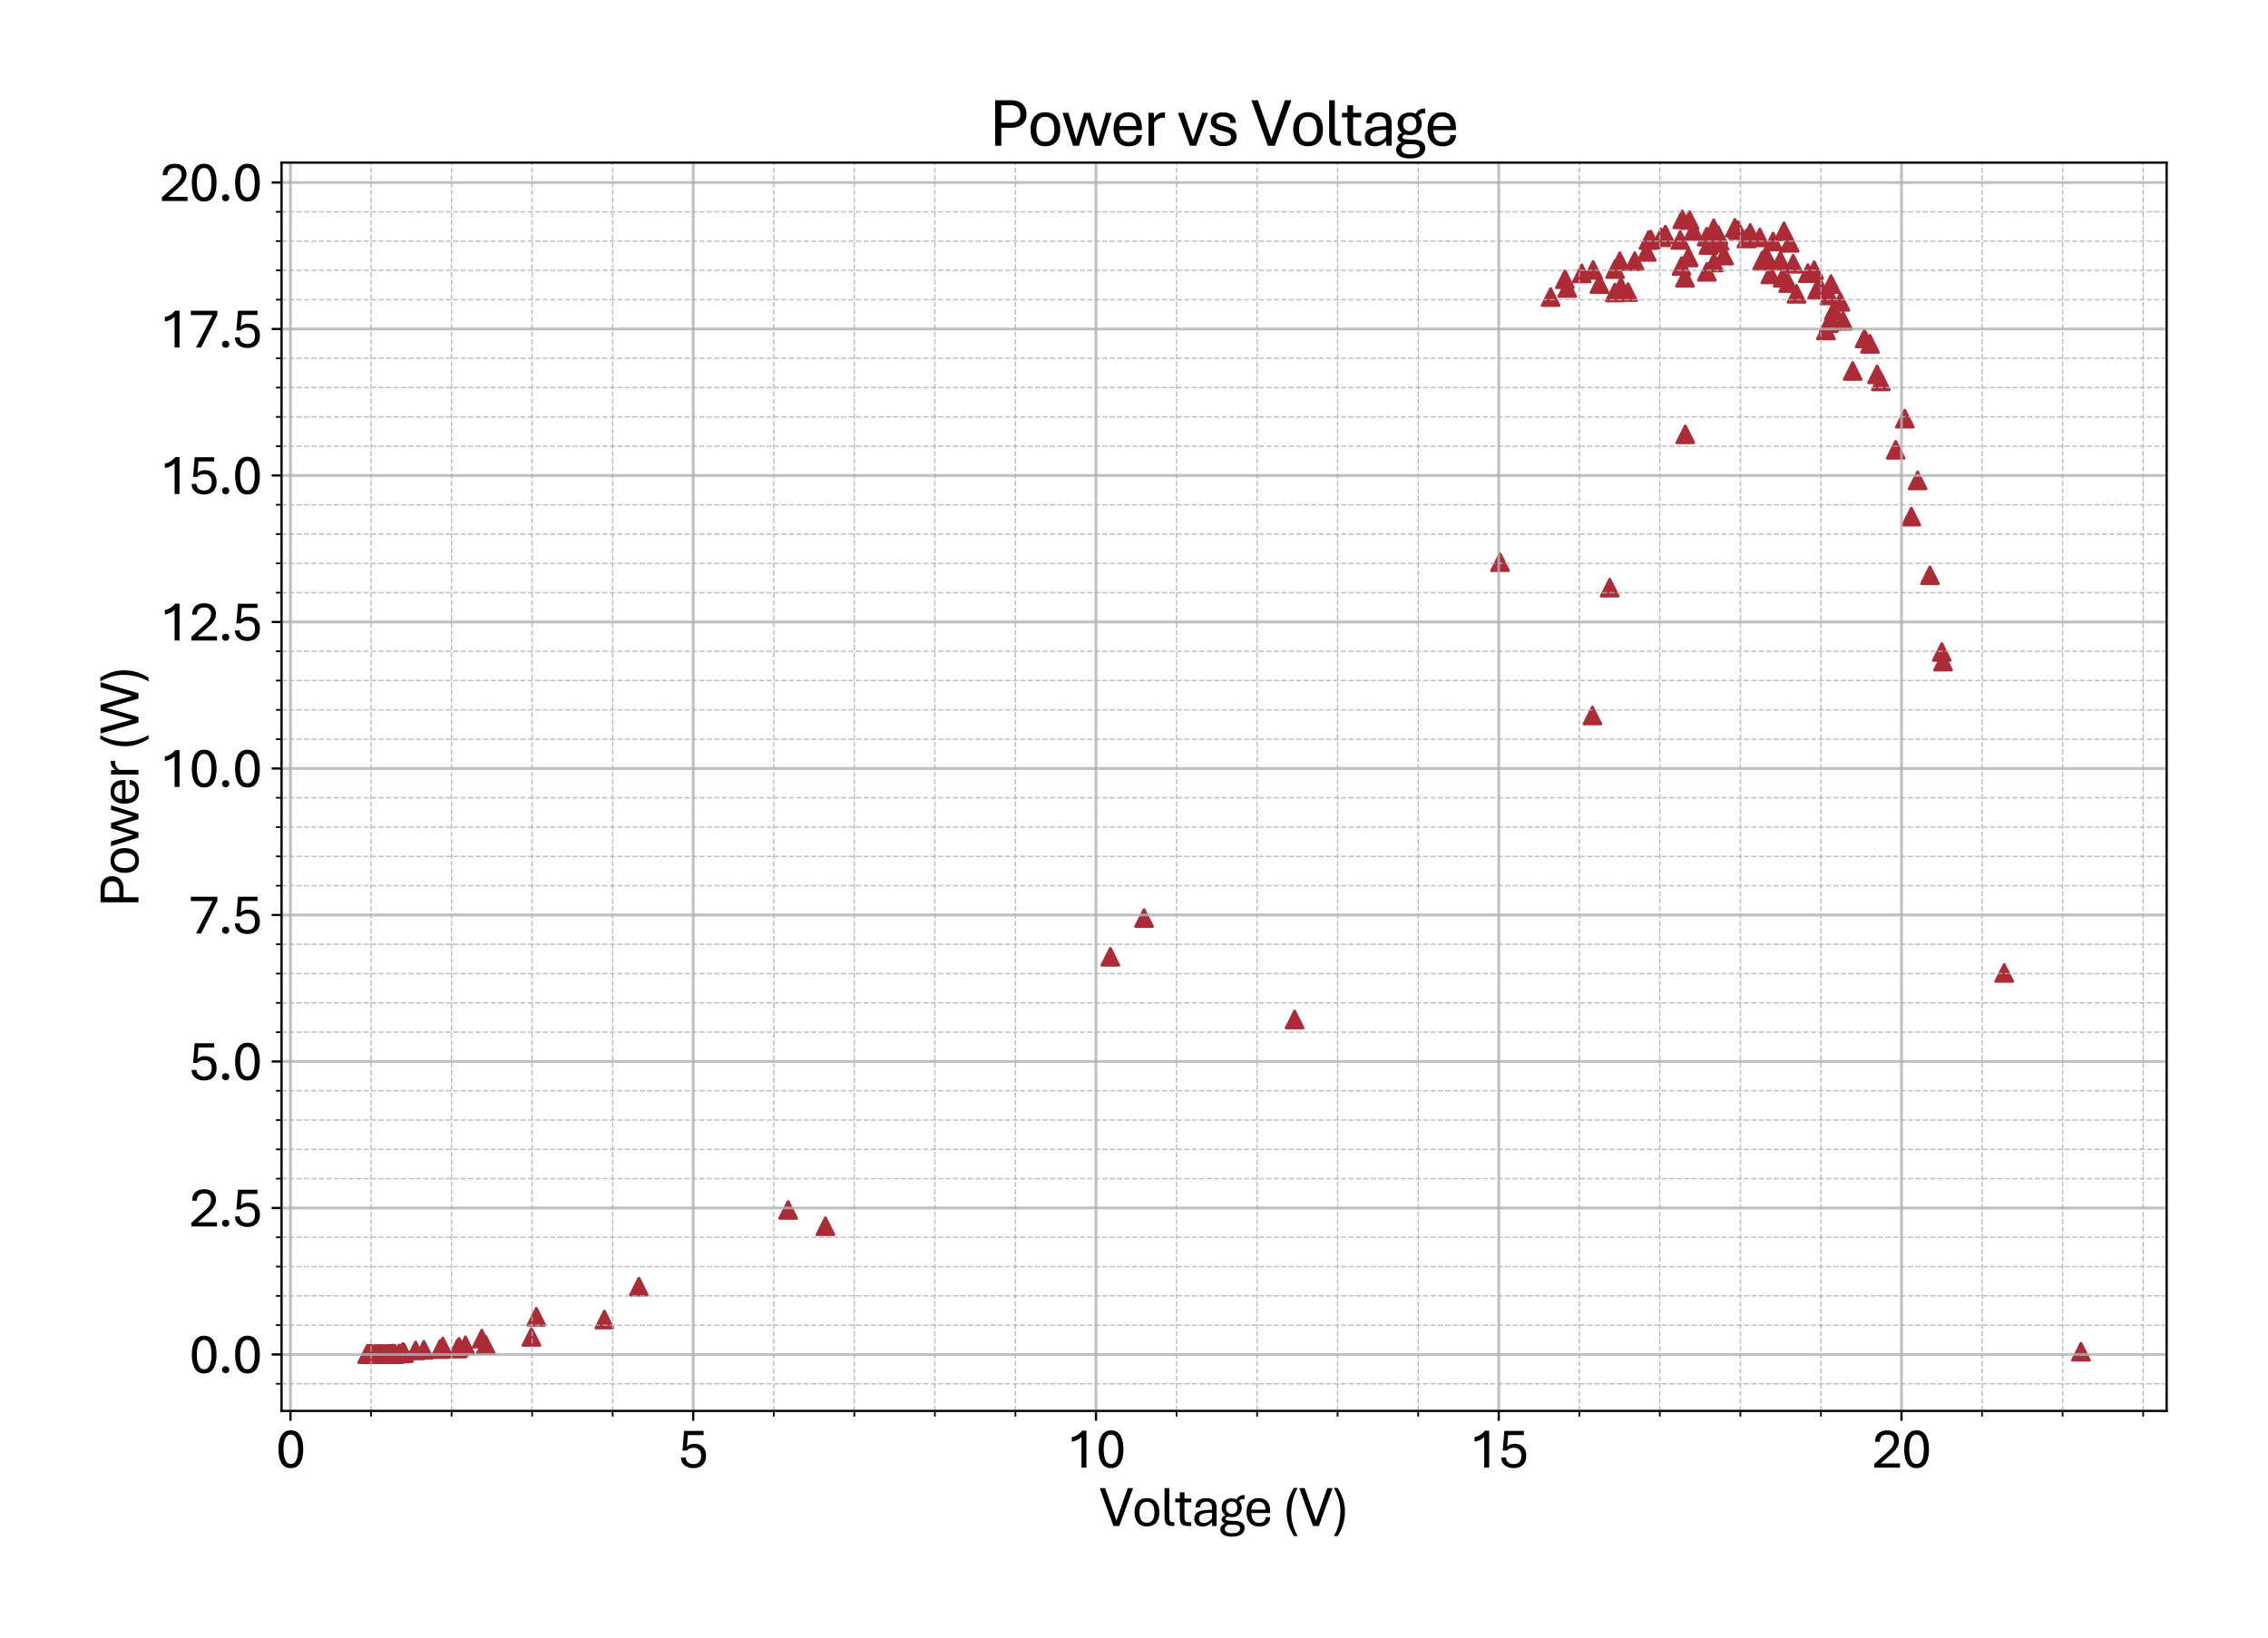 <?xml version="1.0" encoding="utf-8" standalone="no"?>
<!DOCTYPE svg PUBLIC "-//W3C//DTD SVG 1.1//EN"
  "http://www.w3.org/Graphics/SVG/1.1/DTD/svg11.dtd">
<svg xmlns:xlink="http://www.w3.org/1999/xlink" width="805.609pt" height="581.864pt" viewBox="0 0 805.609 581.864" xmlns="http://www.w3.org/2000/svg" version="1.1">
 <defs>
  <style type="text/css">*{stroke-linejoin: round; stroke-linecap: butt}</style>
 </defs>
 <g id="figure_1">
  <g id="patch_1">
   <path d="M 0 581.864 
L 805.609 581.864 
L 805.609 0 
L 0 0 
z
" style="fill: #ffffff"/>
  </g>
  <g id="axes_1">
   <g id="patch_2">
    <path d="M 100.009 501.293 
L 769.609 501.293 
L 769.609 57.773 
L 100.009 57.773 
z
" style="fill: #ffffff"/>
   </g>
   <g id="PathCollection_1">
    <defs>
     <path id="me81af73330" d="M 0 -3 
L -3 3 
L 3 3 
z
" style="stroke: #ac2b37"/>
    </defs>
    <g clip-path="url(#p739f5845b9)">
     <use xlink:href="#me81af73330" x="739.173" y="480.258" style="fill: #ac2b37; stroke: #ac2b37"/>
     <use xlink:href="#me81af73330" x="711.905" y="345.678" style="fill: #ac2b37; stroke: #ac2b37"/>
     <use xlink:href="#me81af73330" x="690.189" y="235.061" style="fill: #ac2b37; stroke: #ac2b37"/>
     <use xlink:href="#me81af73330" x="459.859" y="362.23" style="fill: #ac2b37; stroke: #ac2b37"/>
     <use xlink:href="#me81af73330" x="214.68" y="468.828" style="fill: #ac2b37; stroke: #ac2b37"/>
     <use xlink:href="#me81af73330" x="188.758" y="474.991" style="fill: #ac2b37; stroke: #ac2b37"/>
     <use xlink:href="#me81af73330" x="172.563" y="477.822" style="fill: #ac2b37; stroke: #ac2b37"/>
     <use xlink:href="#me81af73330" x="162.463" y="479.155" style="fill: #ac2b37; stroke: #ac2b37"/>
     <use xlink:href="#me81af73330" x="141.719" y="480.924" style="fill: #ac2b37; stroke: #ac2b37"/>
     <use xlink:href="#me81af73330" x="138.486" y="481.049" style="fill: #ac2b37; stroke: #ac2b37"/>
     <use xlink:href="#me81af73330" x="137.685" y="481.091" style="fill: #ac2b37; stroke: #ac2b37"/>
     <use xlink:href="#me81af73330" x="137.341" y="481.091" style="fill: #ac2b37; stroke: #ac2b37"/>
     <use xlink:href="#me81af73330" x="137.341" y="481.091" style="fill: #ac2b37; stroke: #ac2b37"/>
     <use xlink:href="#me81af73330" x="137.513" y="481.112" style="fill: #ac2b37; stroke: #ac2b37"/>
     <use xlink:href="#me81af73330" x="137.255" y="481.112" style="fill: #ac2b37; stroke: #ac2b37"/>
     <use xlink:href="#me81af73330" x="136.969" y="481.112" style="fill: #ac2b37; stroke: #ac2b37"/>
     <use xlink:href="#me81af73330" x="137.17" y="481.091" style="fill: #ac2b37; stroke: #ac2b37"/>
     <use xlink:href="#me81af73330" x="137.513" y="481.091" style="fill: #ac2b37; stroke: #ac2b37"/>
     <use xlink:href="#me81af73330" x="137.255" y="481.112" style="fill: #ac2b37; stroke: #ac2b37"/>
     <use xlink:href="#me81af73330" x="137.427" y="481.091" style="fill: #ac2b37; stroke: #ac2b37"/>
     <use xlink:href="#me81af73330" x="137.427" y="481.112" style="fill: #ac2b37; stroke: #ac2b37"/>
     <use xlink:href="#me81af73330" x="137.255" y="481.091" style="fill: #ac2b37; stroke: #ac2b37"/>
     <use xlink:href="#me81af73330" x="137.17" y="481.091" style="fill: #ac2b37; stroke: #ac2b37"/>
     <use xlink:href="#me81af73330" x="137.055" y="481.091" style="fill: #ac2b37; stroke: #ac2b37"/>
     <use xlink:href="#me81af73330" x="137.055" y="481.112" style="fill: #ac2b37; stroke: #ac2b37"/>
     <use xlink:href="#me81af73330" x="137.17" y="481.091" style="fill: #ac2b37; stroke: #ac2b37"/>
     <use xlink:href="#me81af73330" x="137.255" y="481.112" style="fill: #ac2b37; stroke: #ac2b37"/>
     <use xlink:href="#me81af73330" x="137.255" y="481.112" style="fill: #ac2b37; stroke: #ac2b37"/>
     <use xlink:href="#me81af73330" x="137.341" y="481.112" style="fill: #ac2b37; stroke: #ac2b37"/>
     <use xlink:href="#me81af73330" x="137.341" y="481.091" style="fill: #ac2b37; stroke: #ac2b37"/>
     <use xlink:href="#me81af73330" x="137.341" y="481.112" style="fill: #ac2b37; stroke: #ac2b37"/>
     <use xlink:href="#me81af73330" x="137.341" y="481.112" style="fill: #ac2b37; stroke: #ac2b37"/>
     <use xlink:href="#me81af73330" x="137.341" y="481.112" style="fill: #ac2b37; stroke: #ac2b37"/>
     <use xlink:href="#me81af73330" x="137.341" y="481.091" style="fill: #ac2b37; stroke: #ac2b37"/>
     <use xlink:href="#me81af73330" x="137.341" y="481.091" style="fill: #ac2b37; stroke: #ac2b37"/>
     <use xlink:href="#me81af73330" x="137.341" y="481.091" style="fill: #ac2b37; stroke: #ac2b37"/>
     <use xlink:href="#me81af73330" x="137.255" y="481.091" style="fill: #ac2b37; stroke: #ac2b37"/>
     <use xlink:href="#me81af73330" x="137.255" y="481.112" style="fill: #ac2b37; stroke: #ac2b37"/>
     <use xlink:href="#me81af73330" x="137.255" y="481.112" style="fill: #ac2b37; stroke: #ac2b37"/>
     <use xlink:href="#me81af73330" x="137.255" y="481.091" style="fill: #ac2b37; stroke: #ac2b37"/>
     <use xlink:href="#me81af73330" x="137.341" y="481.112" style="fill: #ac2b37; stroke: #ac2b37"/>
     <use xlink:href="#me81af73330" x="137.341" y="481.112" style="fill: #ac2b37; stroke: #ac2b37"/>
     <use xlink:href="#me81af73330" x="137.341" y="481.091" style="fill: #ac2b37; stroke: #ac2b37"/>
     <use xlink:href="#me81af73330" x="137.255" y="481.112" style="fill: #ac2b37; stroke: #ac2b37"/>
     <use xlink:href="#me81af73330" x="137.255" y="481.091" style="fill: #ac2b37; stroke: #ac2b37"/>
     <use xlink:href="#me81af73330" x="137.341" y="481.091" style="fill: #ac2b37; stroke: #ac2b37"/>
     <use xlink:href="#me81af73330" x="137.341" y="481.091" style="fill: #ac2b37; stroke: #ac2b37"/>
     <use xlink:href="#me81af73330" x="137.427" y="481.112" style="fill: #ac2b37; stroke: #ac2b37"/>
     <use xlink:href="#me81af73330" x="137.427" y="481.091" style="fill: #ac2b37; stroke: #ac2b37"/>
     <use xlink:href="#me81af73330" x="137.427" y="481.112" style="fill: #ac2b37; stroke: #ac2b37"/>
     <use xlink:href="#me81af73330" x="137.341" y="481.091" style="fill: #ac2b37; stroke: #ac2b37"/>
     <use xlink:href="#me81af73330" x="137.513" y="481.112" style="fill: #ac2b37; stroke: #ac2b37"/>
     <use xlink:href="#me81af73330" x="137.77" y="481.091" style="fill: #ac2b37; stroke: #ac2b37"/>
     <use xlink:href="#me81af73330" x="137.77" y="481.091" style="fill: #ac2b37; stroke: #ac2b37"/>
     <use xlink:href="#me81af73330" x="137.685" y="481.091" style="fill: #ac2b37; stroke: #ac2b37"/>
     <use xlink:href="#me81af73330" x="137.599" y="481.091" style="fill: #ac2b37; stroke: #ac2b37"/>
     <use xlink:href="#me81af73330" x="137.599" y="481.091" style="fill: #ac2b37; stroke: #ac2b37"/>
     <use xlink:href="#me81af73330" x="137.685" y="481.091" style="fill: #ac2b37; stroke: #ac2b37"/>
     <use xlink:href="#me81af73330" x="137.513" y="481.112" style="fill: #ac2b37; stroke: #ac2b37"/>
     <use xlink:href="#me81af73330" x="137.599" y="481.091" style="fill: #ac2b37; stroke: #ac2b37"/>
     <use xlink:href="#me81af73330" x="138.572" y="481.07" style="fill: #ac2b37; stroke: #ac2b37"/>
     <use xlink:href="#me81af73330" x="140.117" y="481.028" style="fill: #ac2b37; stroke: #ac2b37"/>
     <use xlink:href="#me81af73330" x="140.288" y="481.008" style="fill: #ac2b37; stroke: #ac2b37"/>
     <use xlink:href="#me81af73330" x="139.401" y="481.07" style="fill: #ac2b37; stroke: #ac2b37"/>
     <use xlink:href="#me81af73330" x="138.4" y="481.091" style="fill: #ac2b37; stroke: #ac2b37"/>
     <use xlink:href="#me81af73330" x="138.486" y="481.07" style="fill: #ac2b37; stroke: #ac2b37"/>
     <use xlink:href="#me81af73330" x="140.031" y="481.008" style="fill: #ac2b37; stroke: #ac2b37"/>
     <use xlink:href="#me81af73330" x="163.092" y="478.53" style="fill: #ac2b37; stroke: #ac2b37"/>
     <use xlink:href="#me81af73330" x="293.193" y="435.662" style="fill: #ac2b37; stroke: #ac2b37"/>
     <use xlink:href="#me81af73330" x="565.639" y="254.215" style="fill: #ac2b37; stroke: #ac2b37"/>
     <use xlink:href="#me81af73330" x="678.915" y="183.552" style="fill: #ac2b37; stroke: #ac2b37"/>
     <use xlink:href="#me81af73330" x="689.731" y="231.647" style="fill: #ac2b37; stroke: #ac2b37"/>
     <use xlink:href="#me81af73330" x="685.525" y="204.393" style="fill: #ac2b37; stroke: #ac2b37"/>
     <use xlink:href="#me81af73330" x="673.365" y="159.818" style="fill: #ac2b37; stroke: #ac2b37"/>
     <use xlink:href="#me81af73330" x="658.086" y="131.794" style="fill: #ac2b37; stroke: #ac2b37"/>
     <use xlink:href="#me81af73330" x="638.143" y="104.395" style="fill: #ac2b37; stroke: #ac2b37"/>
     <use xlink:href="#me81af73330" x="612.392" y="90.82" style="fill: #ac2b37; stroke: #ac2b37"/>
     <use xlink:href="#me81af73330" x="580.661" y="92.798" style="fill: #ac2b37; stroke: #ac2b37"/>
     <use xlink:href="#me81af73330" x="596.827" y="85.24" style="fill: #ac2b37; stroke: #ac2b37"/>
     <use xlink:href="#me81af73330" x="625.983" y="92.506" style="fill: #ac2b37; stroke: #ac2b37"/>
     <use xlink:href="#me81af73330" x="610.789" y="85.573" style="fill: #ac2b37; stroke: #ac2b37"/>
     <use xlink:href="#me81af73330" x="578.315" y="103.791" style="fill: #ac2b37; stroke: #ac2b37"/>
     <use xlink:href="#me81af73330" x="597.284" y="94.526" style="fill: #ac2b37; stroke: #ac2b37"/>
     <use xlink:href="#me81af73330" x="626.154" y="92.631" style="fill: #ac2b37; stroke: #ac2b37"/>
     <use xlink:href="#me81af73330" x="648.586" y="117.407" style="fill: #ac2b37; stroke: #ac2b37"/>
     <use xlink:href="#me81af73330" x="635.196" y="100.564" style="fill: #ac2b37; stroke: #ac2b37"/>
     <use xlink:href="#me81af73330" x="608.272" y="86.323" style="fill: #ac2b37; stroke: #ac2b37"/>
     <use xlink:href="#me81af73330" x="575.739" y="101.855" style="fill: #ac2b37; stroke: #ac2b37"/>
     <use xlink:href="#me81af73330" x="598.515" y="98.69" style="fill: #ac2b37; stroke: #ac2b37"/>
     <use xlink:href="#me81af73330" x="627.327" y="90.945" style="fill: #ac2b37; stroke: #ac2b37"/>
     <use xlink:href="#me81af73330" x="649.588" y="114.805" style="fill: #ac2b37; stroke: #ac2b37"/>
     <use xlink:href="#me81af73330" x="633.222" y="98.669" style="fill: #ac2b37; stroke: #ac2b37"/>
     <use xlink:href="#me81af73330" x="606.297" y="96.566" style="fill: #ac2b37; stroke: #ac2b37"/>
     <use xlink:href="#me81af73330" x="573.593" y="103.937" style="fill: #ac2b37; stroke: #ac2b37"/>
     <use xlink:href="#me81af73330" x="599.774" y="91.403" style="fill: #ac2b37; stroke: #ac2b37"/>
     <use xlink:href="#me81af73330" x="599.774" y="91.403" style="fill: #ac2b37; stroke: #ac2b37"/>
     <use xlink:href="#me81af73330" x="628.844" y="97.482" style="fill: #ac2b37; stroke: #ac2b37"/>
     <use xlink:href="#me81af73330" x="650.475" y="114.159" style="fill: #ac2b37; stroke: #ac2b37"/>
     <use xlink:href="#me81af73330" x="598.629" y="154.321" style="fill: #ac2b37; stroke: #ac2b37"/>
     <use xlink:href="#me81af73330" x="532.821" y="199.729" style="fill: #ac2b37; stroke: #ac2b37"/>
     <use xlink:href="#me81af73330" x="226.927" y="457.127" style="fill: #ac2b37; stroke: #ac2b37"/>
     <use xlink:href="#me81af73330" x="165.324" y="477.989" style="fill: #ac2b37; stroke: #ac2b37"/>
     <use xlink:href="#me81af73330" x="156.283" y="479.321" style="fill: #ac2b37; stroke: #ac2b37"/>
     <use xlink:href="#me81af73330" x="143.493" y="480.57" style="fill: #ac2b37; stroke: #ac2b37"/>
     <use xlink:href="#me81af73330" x="133.221" y="481.112" style="fill: #ac2b37; stroke: #ac2b37"/>
     <use xlink:href="#me81af73330" x="133.936" y="481.112" style="fill: #ac2b37; stroke: #ac2b37"/>
     <use xlink:href="#me81af73330" x="134.995" y="481.07" style="fill: #ac2b37; stroke: #ac2b37"/>
     <use xlink:href="#me81af73330" x="135.825" y="481.07" style="fill: #ac2b37; stroke: #ac2b37"/>
     <use xlink:href="#me81af73330" x="134.194" y="481.112" style="fill: #ac2b37; stroke: #ac2b37"/>
     <use xlink:href="#me81af73330" x="134.108" y="481.112" style="fill: #ac2b37; stroke: #ac2b37"/>
     <use xlink:href="#me81af73330" x="134.48" y="481.112" style="fill: #ac2b37; stroke: #ac2b37"/>
     <use xlink:href="#me81af73330" x="134.48" y="481.132" style="fill: #ac2b37; stroke: #ac2b37"/>
     <use xlink:href="#me81af73330" x="134.48" y="481.112" style="fill: #ac2b37; stroke: #ac2b37"/>
     <use xlink:href="#me81af73330" x="134.995" y="481.112" style="fill: #ac2b37; stroke: #ac2b37"/>
     <use xlink:href="#me81af73330" x="135.195" y="481.112" style="fill: #ac2b37; stroke: #ac2b37"/>
     <use xlink:href="#me81af73330" x="135.453" y="481.091" style="fill: #ac2b37; stroke: #ac2b37"/>
     <use xlink:href="#me81af73330" x="136.168" y="481.07" style="fill: #ac2b37; stroke: #ac2b37"/>
     <use xlink:href="#me81af73330" x="139.029" y="480.966" style="fill: #ac2b37; stroke: #ac2b37"/>
     <use xlink:href="#me81af73330" x="142.892" y="480.758" style="fill: #ac2b37; stroke: #ac2b37"/>
     <use xlink:href="#me81af73330" x="143.407" y="480.737" style="fill: #ac2b37; stroke: #ac2b37"/>
     <use xlink:href="#me81af73330" x="139.401" y="480.966" style="fill: #ac2b37; stroke: #ac2b37"/>
     <use xlink:href="#me81af73330" x="139.831" y="480.945" style="fill: #ac2b37; stroke: #ac2b37"/>
     <use xlink:href="#me81af73330" x="137.341" y="481.07" style="fill: #ac2b37; stroke: #ac2b37"/>
     <use xlink:href="#me81af73330" x="135.739" y="481.091" style="fill: #ac2b37; stroke: #ac2b37"/>
     <use xlink:href="#me81af73330" x="135.911" y="481.07" style="fill: #ac2b37; stroke: #ac2b37"/>
     <use xlink:href="#me81af73330" x="135.911" y="481.091" style="fill: #ac2b37; stroke: #ac2b37"/>
     <use xlink:href="#me81af73330" x="135.825" y="481.112" style="fill: #ac2b37; stroke: #ac2b37"/>
     <use xlink:href="#me81af73330" x="135.825" y="481.112" style="fill: #ac2b37; stroke: #ac2b37"/>
     <use xlink:href="#me81af73330" x="135.739" y="481.112" style="fill: #ac2b37; stroke: #ac2b37"/>
     <use xlink:href="#me81af73330" x="135.739" y="481.091" style="fill: #ac2b37; stroke: #ac2b37"/>
     <use xlink:href="#me81af73330" x="150.56" y="479.571" style="fill: #ac2b37; stroke: #ac2b37"/>
     <use xlink:href="#me81af73330" x="279.945" y="429.874" style="fill: #ac2b37; stroke: #ac2b37"/>
     <use xlink:href="#me81af73330" x="571.791" y="208.786" style="fill: #ac2b37; stroke: #ac2b37"/>
     <use xlink:href="#me81af73330" x="662.292" y="120.26" style="fill: #ac2b37; stroke: #ac2b37"/>
     <use xlink:href="#me81af73330" x="676.598" y="148.741" style="fill: #ac2b37; stroke: #ac2b37"/>
     <use xlink:href="#me81af73330" x="681.147" y="170.686" style="fill: #ac2b37; stroke: #ac2b37"/>
     <use xlink:href="#me81af73330" x="668.1" y="135.521" style="fill: #ac2b37; stroke: #ac2b37"/>
     <use xlink:href="#me81af73330" x="651.362" y="110.37" style="fill: #ac2b37; stroke: #ac2b37"/>
     <use xlink:href="#me81af73330" x="629.817" y="85.802" style="fill: #ac2b37; stroke: #ac2b37"/>
     <use xlink:href="#me81af73330" x="601.49" y="82.055" style="fill: #ac2b37; stroke: #ac2b37"/>
     <use xlink:href="#me81af73330" x="568.129" y="100.939" style="fill: #ac2b37; stroke: #ac2b37"/>
     <use xlink:href="#me81af73330" x="556.684" y="102.334" style="fill: #ac2b37; stroke: #ac2b37"/>
     <use xlink:href="#me81af73330" x="591.562" y="83.325" style="fill: #ac2b37; stroke: #ac2b37"/>
     <use xlink:href="#me81af73330" x="621.691" y="82.763" style="fill: #ac2b37; stroke: #ac2b37"/>
     <use xlink:href="#me81af73330" x="645.468" y="102.875" style="fill: #ac2b37; stroke: #ac2b37"/>
     <use xlink:href="#me81af73330" x="650.389" y="100.918" style="fill: #ac2b37; stroke: #ac2b37"/>
     <use xlink:href="#me81af73330" x="646.183" y="101.48" style="fill: #ac2b37; stroke: #ac2b37"/>
     <use xlink:href="#me81af73330" x="664.237" y="122.175" style="fill: #ac2b37; stroke: #ac2b37"/>
     <use xlink:href="#me81af73330" x="666.755" y="133.022" style="fill: #ac2b37; stroke: #ac2b37"/>
     <use xlink:href="#me81af73330" x="649.759" y="104.978" style="fill: #ac2b37; stroke: #ac2b37"/>
     <use xlink:href="#me81af73330" x="627.671" y="91.486" style="fill: #ac2b37; stroke: #ac2b37"/>
     <use xlink:href="#me81af73330" x="600.146" y="78.182" style="fill: #ac2b37; stroke: #ac2b37"/>
     <use xlink:href="#me81af73330" x="565.897" y="95.9" style="fill: #ac2b37; stroke: #ac2b37"/>
     <use xlink:href="#me81af73330" x="561.862" y="97.149" style="fill: #ac2b37; stroke: #ac2b37"/>
     <use xlink:href="#me81af73330" x="597.542" y="77.933" style="fill: #ac2b37; stroke: #ac2b37"/>
     <use xlink:href="#me81af73330" x="625.096" y="84.345" style="fill: #ac2b37; stroke: #ac2b37"/>
     <use xlink:href="#me81af73330" x="394.394" y="339.952" style="fill: #ac2b37; stroke: #ac2b37"/>
     <use xlink:href="#me81af73330" x="171.132" y="475.615" style="fill: #ac2b37; stroke: #ac2b37"/>
     <use xlink:href="#me81af73330" x="157.284" y="478.384" style="fill: #ac2b37; stroke: #ac2b37"/>
     <use xlink:href="#me81af73330" x="147.613" y="479.8" style="fill: #ac2b37; stroke: #ac2b37"/>
     <use xlink:href="#me81af73330" x="142.978" y="480.362" style="fill: #ac2b37; stroke: #ac2b37"/>
     <use xlink:href="#me81af73330" x="133.135" y="481.028" style="fill: #ac2b37; stroke: #ac2b37"/>
     <use xlink:href="#me81af73330" x="130.446" y="481.112" style="fill: #ac2b37; stroke: #ac2b37"/>
     <use xlink:href="#me81af73330" x="130.617" y="481.132" style="fill: #ac2b37; stroke: #ac2b37"/>
     <use xlink:href="#me81af73330" x="130.703" y="481.132" style="fill: #ac2b37; stroke: #ac2b37"/>
     <use xlink:href="#me81af73330" x="130.989" y="481.132" style="fill: #ac2b37; stroke: #ac2b37"/>
     <use xlink:href="#me81af73330" x="130.989" y="481.132" style="fill: #ac2b37; stroke: #ac2b37"/>
     <use xlink:href="#me81af73330" x="131.161" y="481.132" style="fill: #ac2b37; stroke: #ac2b37"/>
     <use xlink:href="#me81af73330" x="131.333" y="481.112" style="fill: #ac2b37; stroke: #ac2b37"/>
     <use xlink:href="#me81af73330" x="131.619" y="481.132" style="fill: #ac2b37; stroke: #ac2b37"/>
     <use xlink:href="#me81af73330" x="131.791" y="481.132" style="fill: #ac2b37; stroke: #ac2b37"/>
     <use xlink:href="#me81af73330" x="131.876" y="481.112" style="fill: #ac2b37; stroke: #ac2b37"/>
     <use xlink:href="#me81af73330" x="131.962" y="481.112" style="fill: #ac2b37; stroke: #ac2b37"/>
     <use xlink:href="#me81af73330" x="131.876" y="481.112" style="fill: #ac2b37; stroke: #ac2b37"/>
     <use xlink:href="#me81af73330" x="131.876" y="481.132" style="fill: #ac2b37; stroke: #ac2b37"/>
     <use xlink:href="#me81af73330" x="132.048" y="481.112" style="fill: #ac2b37; stroke: #ac2b37"/>
     <use xlink:href="#me81af73330" x="134.28" y="481.028" style="fill: #ac2b37; stroke: #ac2b37"/>
     <use xlink:href="#me81af73330" x="190.532" y="467.849" style="fill: #ac2b37; stroke: #ac2b37"/>
     <use xlink:href="#me81af73330" x="406.383" y="326.19" style="fill: #ac2b37; stroke: #ac2b37"/>
     <use xlink:href="#me81af73330" x="608.815" y="93.256" style="fill: #ac2b37; stroke: #ac2b37"/>
     <use xlink:href="#me81af73330" x="632.42" y="92.631" style="fill: #ac2b37; stroke: #ac2b37"/>
     <use xlink:href="#me81af73330" x="653.708" y="107.247" style="fill: #ac2b37; stroke: #ac2b37"/>
     <use xlink:href="#me81af73330" x="644.409" y="95.983" style="fill: #ac2b37; stroke: #ac2b37"/>
     <use xlink:href="#me81af73330" x="620.346" y="84.741" style="fill: #ac2b37; stroke: #ac2b37"/>
     <use xlink:href="#me81af73330" x="590.046" y="84.303" style="fill: #ac2b37; stroke: #ac2b37"/>
     <use xlink:href="#me81af73330" x="555.882" y="99.19" style="fill: #ac2b37; stroke: #ac2b37"/>
     <use xlink:href="#me81af73330" x="573.679" y="95.609" style="fill: #ac2b37; stroke: #ac2b37"/>
     <use xlink:href="#me81af73330" x="606.212" y="84.095" style="fill: #ac2b37; stroke: #ac2b37"/>
     <use xlink:href="#me81af73330" x="633.679" y="82.201" style="fill: #ac2b37; stroke: #ac2b37"/>
     <use xlink:href="#me81af73330" x="654.681" y="113.972" style="fill: #ac2b37; stroke: #ac2b37"/>
     <use xlink:href="#me81af73330" x="642.149" y="97.045" style="fill: #ac2b37; stroke: #ac2b37"/>
     <use xlink:href="#me81af73330" x="617.399" y="81.784" style="fill: #ac2b37; stroke: #ac2b37"/>
     <use xlink:href="#me81af73330" x="586.383" y="85.095" style="fill: #ac2b37; stroke: #ac2b37"/>
     <use xlink:href="#me81af73330" x="606.841" y="87.052" style="fill: #ac2b37; stroke: #ac2b37"/>
     <use xlink:href="#me81af73330" x="585.553" y="85.303" style="fill: #ac2b37; stroke: #ac2b37"/>
     <use xlink:href="#me81af73330" x="550.789" y="105.54" style="fill: #ac2b37; stroke: #ac2b37"/>
     <use xlink:href="#me81af73330" x="575.367" y="92.777" style="fill: #ac2b37; stroke: #ac2b37"/>
     <use xlink:href="#me81af73330" x="608.729" y="81.118" style="fill: #ac2b37; stroke: #ac2b37"/>
     <use xlink:href="#me81af73330" x="635.711" y="86.281" style="fill: #ac2b37; stroke: #ac2b37"/>
     <use xlink:href="#me81af73330" x="616.226" y="80.951" style="fill: #ac2b37; stroke: #ac2b37"/>
     <use xlink:href="#me81af73330" x="584.924" y="89.508" style="fill: #ac2b37; stroke: #ac2b37"/>
     <use xlink:href="#me81af73330" x="610.332" y="83.596" style="fill: #ac2b37; stroke: #ac2b37"/>
     <use xlink:href="#me81af73330" x="610.332" y="83.596" style="fill: #ac2b37; stroke: #ac2b37"/>
     <use xlink:href="#me81af73330" x="636.97" y="93.693" style="fill: #ac2b37; stroke: #ac2b37"/>
    </g>
   </g>
   <g id="matplotlib.axis_1">
    <g id="xtick_1">
     <g id="line2d_1">
      <path d="M 103.178 501.293 
L 103.178 57.773 
" clip-path="url(#p739f5845b9)" style="fill: none; stroke: #b0b0b0; stroke-opacity: 0.8; stroke-linecap: square"/>
     </g>
     <g id="line2d_2">
      <defs>
       <path id="ma9c1eb4f6e" d="M 0 0 
L 0 3.5 
" style="stroke: #000000; stroke-width: 0.8"/>
      </defs>
      <g>
       <use xlink:href="#ma9c1eb4f6e" x="103.178" y="501.293" style="stroke: #000000; stroke-width: 0.8"/>
      </g>
     </g>
     <g id="text_1">
      <!-- 0 -->
      <g transform="translate(97.949 521.436) scale(0.2 -0.2)">
       <defs>
        <path id="AptosDisplay-30" d="M 1672 -56 
Q 1291 -56 1028 105 
Q 766 266 605 552 
Q 444 838 372 1216 
Q 300 1594 300 2031 
Q 300 2475 372 2856 
Q 444 3238 605 3525 
Q 766 3813 1028 3973 
Q 1291 4134 1672 4134 
Q 2053 4134 2317 3975 
Q 2581 3816 2742 3527 
Q 2903 3238 2975 2858 
Q 3047 2478 3047 2038 
Q 3047 1597 2975 1217 
Q 2903 838 2742 552 
Q 2581 266 2318 105 
Q 2056 -56 1672 -56 
z
M 1672 409 
Q 1916 409 2073 550 
Q 2231 691 2322 925 
Q 2413 1159 2448 1448 
Q 2484 1738 2484 2038 
Q 2484 2338 2448 2628 
Q 2413 2919 2322 3153 
Q 2231 3388 2073 3527 
Q 1916 3666 1669 3666 
Q 1428 3666 1268 3527 
Q 1109 3388 1020 3153 
Q 931 2919 893 2628 
Q 856 2338 856 2038 
Q 856 1741 893 1450 
Q 931 1159 1020 925 
Q 1109 691 1268 550 
Q 1428 409 1672 409 
z
" transform="scale(0.016)"/>
       </defs>
       <use xlink:href="#AptosDisplay-30"/>
      </g>
     </g>
    </g>
    <g id="xtick_2">
     <g id="line2d_3">
      <path d="M 246.24 501.293 
L 246.24 57.773 
" clip-path="url(#p739f5845b9)" style="fill: none; stroke: #b0b0b0; stroke-opacity: 0.8; stroke-linecap: square"/>
     </g>
     <g id="line2d_4">
      <g>
       <use xlink:href="#ma9c1eb4f6e" x="246.24" y="501.293" style="stroke: #000000; stroke-width: 0.8"/>
      </g>
     </g>
     <g id="text_2">
      <!-- 5 -->
      <g transform="translate(241.01 521.436) scale(0.2 -0.2)">
       <defs>
        <path id="AptosDisplay-35" d="M 1669 -56 
Q 1278 -56 964 83 
Q 650 222 465 483 
Q 281 744 281 1113 
L 816 1113 
Q 816 778 1055 584 
Q 1294 391 1669 391 
Q 2069 391 2291 625 
Q 2513 859 2513 1319 
Q 2513 1772 2291 1989 
Q 2069 2206 1697 2206 
Q 1409 2206 1223 2123 
Q 1038 2041 916 1894 
L 444 1894 
L 622 4078 
L 2788 4078 
L 2788 3613 
L 1041 3613 
L 931 2322 
Q 1044 2453 1251 2550 
Q 1459 2647 1775 2647 
Q 2131 2647 2420 2506 
Q 2709 2366 2881 2072 
Q 3053 1778 3053 1319 
Q 3053 863 2875 558 
Q 2697 253 2384 98 
Q 2072 -56 1669 -56 
z
" transform="scale(0.016)"/>
       </defs>
       <use xlink:href="#AptosDisplay-35"/>
      </g>
     </g>
    </g>
    <g id="xtick_3">
     <g id="line2d_5">
      <path d="M 389.301 501.293 
L 389.301 57.773 
" clip-path="url(#p739f5845b9)" style="fill: none; stroke: #b0b0b0; stroke-opacity: 0.8; stroke-linecap: square"/>
     </g>
     <g id="line2d_6">
      <g>
       <use xlink:href="#ma9c1eb4f6e" x="389.301" y="501.293" style="stroke: #000000; stroke-width: 0.8"/>
      </g>
     </g>
     <g id="text_3">
      <!-- 10 -->
      <g transform="translate(378.842 521.436) scale(0.2 -0.2)">
       <defs>
        <path id="AptosDisplay-31" d="M 1659 0 
L 1659 3425 
Q 1575 3309 1420 3201 
Q 1266 3094 1052 3009 
Q 838 2925 578 2888 
L 578 3381 
Q 834 3425 1057 3540 
Q 1281 3656 1453 3806 
Q 1625 3956 1719 4094 
L 2206 4094 
L 2206 0 
L 1659 0 
z
" transform="scale(0.016)"/>
       </defs>
       <use xlink:href="#AptosDisplay-31"/>
       <use xlink:href="#AptosDisplay-30" x="52.295"/>
      </g>
     </g>
    </g>
    <g id="xtick_4">
     <g id="line2d_7">
      <path d="M 532.363 501.293 
L 532.363 57.773 
" clip-path="url(#p739f5845b9)" style="fill: none; stroke: #b0b0b0; stroke-opacity: 0.8; stroke-linecap: square"/>
     </g>
     <g id="line2d_8">
      <g>
       <use xlink:href="#ma9c1eb4f6e" x="532.363" y="501.293" style="stroke: #000000; stroke-width: 0.8"/>
      </g>
     </g>
     <g id="text_4">
      <!-- 15 -->
      <g transform="translate(521.904 521.436) scale(0.2 -0.2)">
       <use xlink:href="#AptosDisplay-31"/>
       <use xlink:href="#AptosDisplay-35" x="52.295"/>
      </g>
     </g>
    </g>
    <g id="xtick_5">
     <g id="line2d_9">
      <path d="M 675.425 501.293 
L 675.425 57.773 
" clip-path="url(#p739f5845b9)" style="fill: none; stroke: #b0b0b0; stroke-opacity: 0.8; stroke-linecap: square"/>
     </g>
     <g id="line2d_10">
      <g>
       <use xlink:href="#ma9c1eb4f6e" x="675.425" y="501.293" style="stroke: #000000; stroke-width: 0.8"/>
      </g>
     </g>
     <g id="text_5">
      <!-- 20 -->
      <g transform="translate(664.965 521.436) scale(0.2 -0.2)">
       <defs>
        <path id="AptosDisplay-32" d="M 247 0 
L 247 413 
L 1725 1741 
Q 2100 2081 2269 2351 
Q 2438 2622 2438 2938 
Q 2438 3256 2263 3461 
Q 2088 3666 1691 3666 
Q 1247 3666 1055 3439 
Q 863 3213 863 2869 
L 341 2869 
Q 341 3250 491 3534 
Q 641 3819 941 3975 
Q 1241 4131 1691 4131 
Q 2103 4131 2390 3986 
Q 2678 3841 2828 3578 
Q 2978 3316 2978 2959 
Q 2978 2638 2853 2375 
Q 2728 2113 2517 1883 
Q 2306 1653 2044 1425 
L 959 463 
L 3097 463 
L 3097 0 
L 247 0 
z
" transform="scale(0.016)"/>
       </defs>
       <use xlink:href="#AptosDisplay-32"/>
       <use xlink:href="#AptosDisplay-30" x="52.295"/>
      </g>
     </g>
    </g>
    <g id="xtick_6">
     <g id="line2d_11">
      <path d="M 131.791 501.293 
L 131.791 57.773 
" clip-path="url(#p739f5845b9)" style="fill: none; stroke-dasharray: 1.85,0.8; stroke-dashoffset: 0; stroke: #b0b0b0; stroke-opacity: 0.8; stroke-width: 0.5"/>
     </g>
     <g id="line2d_12">
      <defs>
       <path id="md2a094cbc1" d="M 0 0 
L 0 2 
" style="stroke: #000000; stroke-width: 0.6"/>
      </defs>
      <g>
       <use xlink:href="#md2a094cbc1" x="131.791" y="501.293" style="stroke: #000000; stroke-width: 0.6"/>
      </g>
     </g>
    </g>
    <g id="xtick_7">
     <g id="line2d_13">
      <path d="M 160.403 501.293 
L 160.403 57.773 
" clip-path="url(#p739f5845b9)" style="fill: none; stroke-dasharray: 1.85,0.8; stroke-dashoffset: 0; stroke: #b0b0b0; stroke-opacity: 0.8; stroke-width: 0.5"/>
     </g>
     <g id="line2d_14">
      <g>
       <use xlink:href="#md2a094cbc1" x="160.403" y="501.293" style="stroke: #000000; stroke-width: 0.6"/>
      </g>
     </g>
    </g>
    <g id="xtick_8">
     <g id="line2d_15">
      <path d="M 189.015 501.293 
L 189.015 57.773 
" clip-path="url(#p739f5845b9)" style="fill: none; stroke-dasharray: 1.85,0.8; stroke-dashoffset: 0; stroke: #b0b0b0; stroke-opacity: 0.8; stroke-width: 0.5"/>
     </g>
     <g id="line2d_16">
      <g>
       <use xlink:href="#md2a094cbc1" x="189.015" y="501.293" style="stroke: #000000; stroke-width: 0.6"/>
      </g>
     </g>
    </g>
    <g id="xtick_9">
     <g id="line2d_17">
      <path d="M 217.628 501.293 
L 217.628 57.773 
" clip-path="url(#p739f5845b9)" style="fill: none; stroke-dasharray: 1.85,0.8; stroke-dashoffset: 0; stroke: #b0b0b0; stroke-opacity: 0.8; stroke-width: 0.5"/>
     </g>
     <g id="line2d_18">
      <g>
       <use xlink:href="#md2a094cbc1" x="217.628" y="501.293" style="stroke: #000000; stroke-width: 0.6"/>
      </g>
     </g>
    </g>
    <g id="xtick_10">
     <g id="line2d_19">
      <path d="M 274.852 501.293 
L 274.852 57.773 
" clip-path="url(#p739f5845b9)" style="fill: none; stroke-dasharray: 1.85,0.8; stroke-dashoffset: 0; stroke: #b0b0b0; stroke-opacity: 0.8; stroke-width: 0.5"/>
     </g>
     <g id="line2d_20">
      <g>
       <use xlink:href="#md2a094cbc1" x="274.852" y="501.293" style="stroke: #000000; stroke-width: 0.6"/>
      </g>
     </g>
    </g>
    <g id="xtick_11">
     <g id="line2d_21">
      <path d="M 303.464 501.293 
L 303.464 57.773 
" clip-path="url(#p739f5845b9)" style="fill: none; stroke-dasharray: 1.85,0.8; stroke-dashoffset: 0; stroke: #b0b0b0; stroke-opacity: 0.8; stroke-width: 0.5"/>
     </g>
     <g id="line2d_22">
      <g>
       <use xlink:href="#md2a094cbc1" x="303.464" y="501.293" style="stroke: #000000; stroke-width: 0.6"/>
      </g>
     </g>
    </g>
    <g id="xtick_12">
     <g id="line2d_23">
      <path d="M 332.077 501.293 
L 332.077 57.773 
" clip-path="url(#p739f5845b9)" style="fill: none; stroke-dasharray: 1.85,0.8; stroke-dashoffset: 0; stroke: #b0b0b0; stroke-opacity: 0.8; stroke-width: 0.5"/>
     </g>
     <g id="line2d_24">
      <g>
       <use xlink:href="#md2a094cbc1" x="332.077" y="501.293" style="stroke: #000000; stroke-width: 0.6"/>
      </g>
     </g>
    </g>
    <g id="xtick_13">
     <g id="line2d_25">
      <path d="M 360.689 501.293 
L 360.689 57.773 
" clip-path="url(#p739f5845b9)" style="fill: none; stroke-dasharray: 1.85,0.8; stroke-dashoffset: 0; stroke: #b0b0b0; stroke-opacity: 0.8; stroke-width: 0.5"/>
     </g>
     <g id="line2d_26">
      <g>
       <use xlink:href="#md2a094cbc1" x="360.689" y="501.293" style="stroke: #000000; stroke-width: 0.6"/>
      </g>
     </g>
    </g>
    <g id="xtick_14">
     <g id="line2d_27">
      <path d="M 417.914 501.293 
L 417.914 57.773 
" clip-path="url(#p739f5845b9)" style="fill: none; stroke-dasharray: 1.85,0.8; stroke-dashoffset: 0; stroke: #b0b0b0; stroke-opacity: 0.8; stroke-width: 0.5"/>
     </g>
     <g id="line2d_28">
      <g>
       <use xlink:href="#md2a094cbc1" x="417.914" y="501.293" style="stroke: #000000; stroke-width: 0.6"/>
      </g>
     </g>
    </g>
    <g id="xtick_15">
     <g id="line2d_29">
      <path d="M 446.526 501.293 
L 446.526 57.773 
" clip-path="url(#p739f5845b9)" style="fill: none; stroke-dasharray: 1.85,0.8; stroke-dashoffset: 0; stroke: #b0b0b0; stroke-opacity: 0.8; stroke-width: 0.5"/>
     </g>
     <g id="line2d_30">
      <g>
       <use xlink:href="#md2a094cbc1" x="446.526" y="501.293" style="stroke: #000000; stroke-width: 0.6"/>
      </g>
     </g>
    </g>
    <g id="xtick_16">
     <g id="line2d_31">
      <path d="M 475.138 501.293 
L 475.138 57.773 
" clip-path="url(#p739f5845b9)" style="fill: none; stroke-dasharray: 1.85,0.8; stroke-dashoffset: 0; stroke: #b0b0b0; stroke-opacity: 0.8; stroke-width: 0.5"/>
     </g>
     <g id="line2d_32">
      <g>
       <use xlink:href="#md2a094cbc1" x="475.138" y="501.293" style="stroke: #000000; stroke-width: 0.6"/>
      </g>
     </g>
    </g>
    <g id="xtick_17">
     <g id="line2d_33">
      <path d="M 503.751 501.293 
L 503.751 57.773 
" clip-path="url(#p739f5845b9)" style="fill: none; stroke-dasharray: 1.85,0.8; stroke-dashoffset: 0; stroke: #b0b0b0; stroke-opacity: 0.8; stroke-width: 0.5"/>
     </g>
     <g id="line2d_34">
      <g>
       <use xlink:href="#md2a094cbc1" x="503.751" y="501.293" style="stroke: #000000; stroke-width: 0.6"/>
      </g>
     </g>
    </g>
    <g id="xtick_18">
     <g id="line2d_35">
      <path d="M 560.975 501.293 
L 560.975 57.773 
" clip-path="url(#p739f5845b9)" style="fill: none; stroke-dasharray: 1.85,0.8; stroke-dashoffset: 0; stroke: #b0b0b0; stroke-opacity: 0.8; stroke-width: 0.5"/>
     </g>
     <g id="line2d_36">
      <g>
       <use xlink:href="#md2a094cbc1" x="560.975" y="501.293" style="stroke: #000000; stroke-width: 0.6"/>
      </g>
     </g>
    </g>
    <g id="xtick_19">
     <g id="line2d_37">
      <path d="M 589.588 501.293 
L 589.588 57.773 
" clip-path="url(#p739f5845b9)" style="fill: none; stroke-dasharray: 1.85,0.8; stroke-dashoffset: 0; stroke: #b0b0b0; stroke-opacity: 0.8; stroke-width: 0.5"/>
     </g>
     <g id="line2d_38">
      <g>
       <use xlink:href="#md2a094cbc1" x="589.588" y="501.293" style="stroke: #000000; stroke-width: 0.6"/>
      </g>
     </g>
    </g>
    <g id="xtick_20">
     <g id="line2d_39">
      <path d="M 618.2 501.293 
L 618.2 57.773 
" clip-path="url(#p739f5845b9)" style="fill: none; stroke-dasharray: 1.85,0.8; stroke-dashoffset: 0; stroke: #b0b0b0; stroke-opacity: 0.8; stroke-width: 0.5"/>
     </g>
     <g id="line2d_40">
      <g>
       <use xlink:href="#md2a094cbc1" x="618.2" y="501.293" style="stroke: #000000; stroke-width: 0.6"/>
      </g>
     </g>
    </g>
    <g id="xtick_21">
     <g id="line2d_41">
      <path d="M 646.812 501.293 
L 646.812 57.773 
" clip-path="url(#p739f5845b9)" style="fill: none; stroke-dasharray: 1.85,0.8; stroke-dashoffset: 0; stroke: #b0b0b0; stroke-opacity: 0.8; stroke-width: 0.5"/>
     </g>
     <g id="line2d_42">
      <g>
       <use xlink:href="#md2a094cbc1" x="646.812" y="501.293" style="stroke: #000000; stroke-width: 0.6"/>
      </g>
     </g>
    </g>
    <g id="xtick_22">
     <g id="line2d_43">
      <path d="M 704.037 501.293 
L 704.037 57.773 
" clip-path="url(#p739f5845b9)" style="fill: none; stroke-dasharray: 1.85,0.8; stroke-dashoffset: 0; stroke: #b0b0b0; stroke-opacity: 0.8; stroke-width: 0.5"/>
     </g>
     <g id="line2d_44">
      <g>
       <use xlink:href="#md2a094cbc1" x="704.037" y="501.293" style="stroke: #000000; stroke-width: 0.6"/>
      </g>
     </g>
    </g>
    <g id="xtick_23">
     <g id="line2d_45">
      <path d="M 732.649 501.293 
L 732.649 57.773 
" clip-path="url(#p739f5845b9)" style="fill: none; stroke-dasharray: 1.85,0.8; stroke-dashoffset: 0; stroke: #b0b0b0; stroke-opacity: 0.8; stroke-width: 0.5"/>
     </g>
     <g id="line2d_46">
      <g>
       <use xlink:href="#md2a094cbc1" x="732.649" y="501.293" style="stroke: #000000; stroke-width: 0.6"/>
      </g>
     </g>
    </g>
    <g id="xtick_24">
     <g id="line2d_47">
      <path d="M 761.262 501.293 
L 761.262 57.773 
" clip-path="url(#p739f5845b9)" style="fill: none; stroke-dasharray: 1.85,0.8; stroke-dashoffset: 0; stroke: #b0b0b0; stroke-opacity: 0.8; stroke-width: 0.5"/>
     </g>
     <g id="line2d_48">
      <g>
       <use xlink:href="#md2a094cbc1" x="761.262" y="501.293" style="stroke: #000000; stroke-width: 0.6"/>
      </g>
     </g>
    </g>
    <g id="text_6">
     <!-- Voltage (V) -->
     <g transform="translate(390.689 542.183) scale(0.2 -0.2)">
      <defs>
       <path id="AptosDisplay-56" d="M 1506 0 
L -13 4206 
L 584 4206 
L 1838 594 
L 3091 4206 
L 3684 4206 
L 2156 0 
L 1506 0 
z
" transform="scale(0.016)"/>
       <path id="AptosDisplay-6f" d="M 1622 -50 
Q 1194 -50 891 137 
Q 588 325 427 676 
Q 266 1028 266 1516 
Q 266 2009 427 2364 
Q 588 2719 891 2909 
Q 1194 3100 1622 3100 
Q 2059 3100 2371 2909 
Q 2684 2719 2850 2364 
Q 3016 2009 3016 1516 
Q 3016 1028 2850 676 
Q 2684 325 2371 137 
Q 2059 -50 1622 -50 
z
M 1622 363 
Q 1938 363 2123 513 
Q 2309 663 2392 922 
Q 2475 1181 2475 1516 
Q 2475 1850 2392 2112 
Q 2309 2375 2123 2526 
Q 1938 2678 1622 2678 
Q 1325 2678 1144 2526 
Q 963 2375 883 2112 
Q 803 1850 803 1513 
Q 803 1181 883 922 
Q 963 663 1144 513 
Q 1325 363 1622 363 
z
" transform="scale(0.016)"/>
       <path id="AptosDisplay-6c" d="M 1297 0 
Q 928 0 731 117 
Q 534 234 461 454 
Q 388 675 388 984 
L 388 4206 
L 909 4206 
L 909 1009 
Q 909 725 982 575 
Q 1056 425 1331 425 
L 1472 425 
L 1472 0 
L 1297 0 
z
" transform="scale(0.016)"/>
       <path id="AptosDisplay-74" d="M 1466 0 
Q 1100 0 901 117 
Q 703 234 629 454 
Q 556 675 556 984 
L 556 2622 
L 50 2622 
L 50 3044 
L 556 3044 
L 556 3741 
L 1078 3741 
L 1078 3044 
L 1831 3044 
L 1831 2622 
L 1078 2622 
L 1078 1009 
Q 1078 725 1151 575 
Q 1225 425 1500 425 
L 1831 425 
L 1831 0 
L 1466 0 
z
" transform="scale(0.016)"/>
       <path id="AptosDisplay-61" d="M 1163 -56 
Q 916 -56 712 41 
Q 509 138 387 331 
Q 266 525 266 813 
Q 266 1225 508 1437 
Q 750 1650 1194 1725 
Q 1638 1800 2231 1806 
L 2231 2028 
Q 2231 2419 2053 2564 
Q 1875 2709 1606 2709 
Q 1313 2709 1113 2554 
Q 913 2400 913 2059 
L 406 2059 
Q 406 2428 561 2658 
Q 716 2888 987 2992 
Q 1259 3097 1606 3097 
Q 1825 3097 2028 3053 
Q 2231 3009 2393 2893 
Q 2556 2778 2650 2570 
Q 2744 2363 2744 2034 
L 2744 0 
L 2263 0 
L 2244 444 
Q 2044 213 1778 78 
Q 1513 -56 1163 -56 
z
M 1300 344 
Q 1597 344 1831 483 
Q 2066 622 2228 847 
L 2228 1481 
Q 1456 1472 1122 1323 
Q 788 1175 788 834 
Q 788 609 916 476 
Q 1044 344 1300 344 
z
" transform="scale(0.016)"/>
       <path id="AptosDisplay-67" d="M 1397 -1178 
Q 925 -1178 640 -1065 
Q 356 -953 229 -765 
Q 103 -578 103 -359 
Q 103 -94 329 112 
Q 556 319 1031 403 
L 1128 575 
L 1475 575 
Q 2184 575 2489 376 
Q 2794 178 2794 -238 
Q 2794 -650 2437 -914 
Q 2081 -1178 1397 -1178 
z
M 1384 -800 
Q 1878 -800 2086 -650 
Q 2294 -500 2294 -278 
Q 2294 -147 2225 -51 
Q 2156 44 1975 97 
Q 1794 150 1456 150 
L 1034 150 
Q 819 97 708 -31 
Q 597 -159 597 -328 
Q 597 -516 778 -658 
Q 959 -800 1384 -800 
z
M 1025 216 
Q 722 228 550 312 
Q 378 397 306 511 
Q 234 625 234 722 
Q 234 866 362 1009 
Q 491 1153 772 1241 
L 1038 1069 
Q 866 1031 772 953 
Q 678 875 678 791 
Q 678 731 734 682 
Q 791 634 928 606 
Q 1066 578 1303 575 
L 1025 216 
z
M 1363 984 
Q 1003 984 753 1128 
Q 503 1272 375 1509 
Q 247 1747 247 2022 
Q 247 2313 376 2550 
Q 506 2788 754 2928 
Q 1003 3069 1366 3069 
Q 1738 3069 1983 2928 
Q 2228 2788 2351 2550 
Q 2475 2313 2475 2022 
Q 2475 1741 2350 1505 
Q 2225 1269 1979 1126 
Q 1734 984 1363 984 
z
M 1366 1341 
Q 1641 1341 1812 1512 
Q 1984 1684 1984 2022 
Q 1984 2375 1817 2545 
Q 1650 2716 1372 2716 
Q 1094 2716 919 2541 
Q 744 2366 744 2025 
Q 744 1681 931 1511 
Q 1119 1341 1366 1341 
z
M 2131 2734 
L 1922 2931 
Q 2038 3225 2252 3331 
Q 2466 3438 2794 3447 
L 2794 3006 
Q 2588 3006 2416 2961 
Q 2244 2916 2131 2734 
z
" transform="scale(0.016)"/>
       <path id="AptosDisplay-65" d="M 1663 -56 
Q 1188 -56 878 151 
Q 569 359 417 717 
Q 266 1075 266 1522 
Q 266 1988 412 2342 
Q 559 2697 857 2897 
Q 1156 3097 1606 3097 
Q 2209 3097 2550 2722 
Q 2891 2347 2891 1644 
Q 2891 1597 2889 1533 
Q 2888 1469 2881 1441 
L 791 1441 
Q 794 1144 881 895 
Q 969 647 1161 497 
Q 1353 347 1663 347 
Q 1997 347 2183 511 
Q 2369 675 2378 984 
L 2894 984 
Q 2884 663 2732 430 
Q 2581 197 2309 70 
Q 2038 -56 1663 -56 
z
M 794 1822 
L 2375 1822 
Q 2366 2247 2166 2472 
Q 1966 2697 1606 2697 
Q 1241 2697 1036 2473 
Q 831 2250 794 1822 
z
" transform="scale(0.016)"/>
       <path id="AptosDisplay-20" transform="scale(0.016)"/>
       <path id="AptosDisplay-28" d="M 1219 -1116 
Q 969 -678 787 -267 
Q 606 144 511 581 
Q 416 1019 416 1528 
Q 416 2028 509 2486 
Q 603 2944 783 3378 
Q 963 3813 1219 4231 
L 1647 4231 
Q 1278 3600 1101 2886 
Q 925 2172 925 1428 
Q 925 766 1125 103 
Q 1325 -559 1647 -1116 
L 1219 -1116 
z
" transform="scale(0.016)"/>
       <path id="AptosDisplay-29" d="M 234 -1116 
Q 609 -481 786 233 
Q 963 947 963 1694 
Q 963 2356 759 3015 
Q 556 3675 234 4231 
L 663 4231 
Q 919 3800 1098 3389 
Q 1278 2978 1373 2540 
Q 1469 2103 1469 1594 
Q 1469 1094 1375 634 
Q 1281 175 1100 -259 
Q 919 -694 663 -1116 
L 234 -1116 
z
" transform="scale(0.016)"/>
      </defs>
      <use xlink:href="#AptosDisplay-56"/>
      <use xlink:href="#AptosDisplay-6f" x="57.373"/>
      <use xlink:href="#AptosDisplay-6c" x="108.643"/>
      <use xlink:href="#AptosDisplay-74" x="133.008"/>
      <use xlink:href="#AptosDisplay-61" x="163.379"/>
      <use xlink:href="#AptosDisplay-67" x="212.305"/>
      <use xlink:href="#AptosDisplay-65" x="256.25"/>
      <use xlink:href="#AptosDisplay-20" x="305.664"/>
      <use xlink:href="#AptosDisplay-28" x="324.951"/>
      <use xlink:href="#AptosDisplay-56" x="354.395"/>
      <use xlink:href="#AptosDisplay-29" x="411.768"/>
     </g>
    </g>
   </g>
   <g id="matplotlib.axis_2">
    <g id="ytick_1">
     <g id="line2d_49">
      <path d="M 100.009 481.237 
L 769.609 481.237 
" clip-path="url(#p739f5845b9)" style="fill: none; stroke: #b0b0b0; stroke-opacity: 0.8; stroke-linecap: square"/>
     </g>
     <g id="line2d_50">
      <defs>
       <path id="m956e314d4f" d="M 0 0 
L -3.5 0 
" style="stroke: #000000; stroke-width: 0.8"/>
      </defs>
      <g>
       <use xlink:href="#m956e314d4f" x="100.009" y="481.237" style="stroke: #000000; stroke-width: 0.8"/>
      </g>
     </g>
     <g id="text_7">
      <!-- 0.0 -->
      <g transform="translate(67.169 487.808) scale(0.2 -0.2)">
       <defs>
        <path id="AptosDisplay-2e" d="M 794 -31 
Q 619 -31 503 83 
Q 388 197 388 363 
Q 388 534 503 645 
Q 619 756 794 756 
Q 963 756 1077 645 
Q 1191 534 1191 363 
Q 1191 197 1077 83 
Q 963 -31 794 -31 
z
" transform="scale(0.016)"/>
       </defs>
       <use xlink:href="#AptosDisplay-30"/>
       <use xlink:href="#AptosDisplay-2e" x="52.295"/>
       <use xlink:href="#AptosDisplay-30" x="76.904"/>
      </g>
     </g>
    </g>
    <g id="ytick_2">
     <g id="line2d_51">
      <path d="M 100.009 429.187 
L 769.609 429.187 
" clip-path="url(#p739f5845b9)" style="fill: none; stroke: #b0b0b0; stroke-opacity: 0.8; stroke-linecap: square"/>
     </g>
     <g id="line2d_52">
      <g>
       <use xlink:href="#m956e314d4f" x="100.009" y="429.187" style="stroke: #000000; stroke-width: 0.8"/>
      </g>
     </g>
     <g id="text_8">
      <!-- 2.5 -->
      <g transform="translate(67.169 435.758) scale(0.2 -0.2)">
       <use xlink:href="#AptosDisplay-32"/>
       <use xlink:href="#AptosDisplay-2e" x="52.295"/>
       <use xlink:href="#AptosDisplay-35" x="76.904"/>
      </g>
     </g>
    </g>
    <g id="ytick_3">
     <g id="line2d_53">
      <path d="M 100.009 377.137 
L 769.609 377.137 
" clip-path="url(#p739f5845b9)" style="fill: none; stroke: #b0b0b0; stroke-opacity: 0.8; stroke-linecap: square"/>
     </g>
     <g id="line2d_54">
      <g>
       <use xlink:href="#m956e314d4f" x="100.009" y="377.137" style="stroke: #000000; stroke-width: 0.8"/>
      </g>
     </g>
     <g id="text_9">
      <!-- 5.0 -->
      <g transform="translate(67.169 383.709) scale(0.2 -0.2)">
       <use xlink:href="#AptosDisplay-35"/>
       <use xlink:href="#AptosDisplay-2e" x="52.295"/>
       <use xlink:href="#AptosDisplay-30" x="76.904"/>
      </g>
     </g>
    </g>
    <g id="ytick_4">
     <g id="line2d_55">
      <path d="M 100.009 325.087 
L 769.609 325.087 
" clip-path="url(#p739f5845b9)" style="fill: none; stroke: #b0b0b0; stroke-opacity: 0.8; stroke-linecap: square"/>
     </g>
     <g id="line2d_56">
      <g>
       <use xlink:href="#m956e314d4f" x="100.009" y="325.087" style="stroke: #000000; stroke-width: 0.8"/>
      </g>
     </g>
     <g id="text_10">
      <!-- 7.5 -->
      <g transform="translate(67.169 331.659) scale(0.2 -0.2)">
       <defs>
        <path id="AptosDisplay-37" d="M 766 0 
L 2609 3600 
L 194 3600 
L 194 4078 
L 3141 4078 
L 3141 3622 
L 1334 0 
L 766 0 
z
" transform="scale(0.016)"/>
       </defs>
       <use xlink:href="#AptosDisplay-37"/>
       <use xlink:href="#AptosDisplay-2e" x="52.295"/>
       <use xlink:href="#AptosDisplay-35" x="76.904"/>
      </g>
     </g>
    </g>
    <g id="ytick_5">
     <g id="line2d_57">
      <path d="M 100.009 273.037 
L 769.609 273.037 
" clip-path="url(#p739f5845b9)" style="fill: none; stroke: #b0b0b0; stroke-opacity: 0.8; stroke-linecap: square"/>
     </g>
     <g id="line2d_58">
      <g>
       <use xlink:href="#m956e314d4f" x="100.009" y="273.037" style="stroke: #000000; stroke-width: 0.8"/>
      </g>
     </g>
     <g id="text_11">
      <!-- 10.0 -->
      <g transform="translate(56.709 279.609) scale(0.2 -0.2)">
       <use xlink:href="#AptosDisplay-31"/>
       <use xlink:href="#AptosDisplay-30" x="52.295"/>
       <use xlink:href="#AptosDisplay-2e" x="104.59"/>
       <use xlink:href="#AptosDisplay-30" x="129.199"/>
      </g>
     </g>
    </g>
    <g id="ytick_6">
     <g id="line2d_59">
      <path d="M 100.009 220.987 
L 769.609 220.987 
" clip-path="url(#p739f5845b9)" style="fill: none; stroke: #b0b0b0; stroke-opacity: 0.8; stroke-linecap: square"/>
     </g>
     <g id="line2d_60">
      <g>
       <use xlink:href="#m956e314d4f" x="100.009" y="220.987" style="stroke: #000000; stroke-width: 0.8"/>
      </g>
     </g>
     <g id="text_12">
      <!-- 12.5 -->
      <g transform="translate(56.709 227.559) scale(0.2 -0.2)">
       <use xlink:href="#AptosDisplay-31"/>
       <use xlink:href="#AptosDisplay-32" x="52.295"/>
       <use xlink:href="#AptosDisplay-2e" x="104.59"/>
       <use xlink:href="#AptosDisplay-35" x="129.199"/>
      </g>
     </g>
    </g>
    <g id="ytick_7">
     <g id="line2d_61">
      <path d="M 100.009 168.937 
L 769.609 168.937 
" clip-path="url(#p739f5845b9)" style="fill: none; stroke: #b0b0b0; stroke-opacity: 0.8; stroke-linecap: square"/>
     </g>
     <g id="line2d_62">
      <g>
       <use xlink:href="#m956e314d4f" x="100.009" y="168.937" style="stroke: #000000; stroke-width: 0.8"/>
      </g>
     </g>
     <g id="text_13">
      <!-- 15.0 -->
      <g transform="translate(56.709 175.509) scale(0.2 -0.2)">
       <use xlink:href="#AptosDisplay-31"/>
       <use xlink:href="#AptosDisplay-35" x="52.295"/>
       <use xlink:href="#AptosDisplay-2e" x="104.59"/>
       <use xlink:href="#AptosDisplay-30" x="129.199"/>
      </g>
     </g>
    </g>
    <g id="ytick_8">
     <g id="line2d_63">
      <path d="M 100.009 116.887 
L 769.609 116.887 
" clip-path="url(#p739f5845b9)" style="fill: none; stroke: #b0b0b0; stroke-opacity: 0.8; stroke-linecap: square"/>
     </g>
     <g id="line2d_64">
      <g>
       <use xlink:href="#m956e314d4f" x="100.009" y="116.887" style="stroke: #000000; stroke-width: 0.8"/>
      </g>
     </g>
     <g id="text_14">
      <!-- 17.5 -->
      <g transform="translate(56.709 123.459) scale(0.2 -0.2)">
       <use xlink:href="#AptosDisplay-31"/>
       <use xlink:href="#AptosDisplay-37" x="52.295"/>
       <use xlink:href="#AptosDisplay-2e" x="104.59"/>
       <use xlink:href="#AptosDisplay-35" x="129.199"/>
      </g>
     </g>
    </g>
    <g id="ytick_9">
     <g id="line2d_65">
      <path d="M 100.009 64.837 
L 769.609 64.837 
" clip-path="url(#p739f5845b9)" style="fill: none; stroke: #b0b0b0; stroke-opacity: 0.8; stroke-linecap: square"/>
     </g>
     <g id="line2d_66">
      <g>
       <use xlink:href="#m956e314d4f" x="100.009" y="64.837" style="stroke: #000000; stroke-width: 0.8"/>
      </g>
     </g>
     <g id="text_15">
      <!-- 20.0 -->
      <g transform="translate(56.709 71.409) scale(0.2 -0.2)">
       <use xlink:href="#AptosDisplay-32"/>
       <use xlink:href="#AptosDisplay-30" x="52.295"/>
       <use xlink:href="#AptosDisplay-2e" x="104.59"/>
       <use xlink:href="#AptosDisplay-30" x="129.199"/>
      </g>
     </g>
    </g>
    <g id="ytick_10">
     <g id="line2d_67">
      <path d="M 100.009 491.647 
L 769.609 491.647 
" clip-path="url(#p739f5845b9)" style="fill: none; stroke-dasharray: 1.85,0.8; stroke-dashoffset: 0; stroke: #b0b0b0; stroke-opacity: 0.8; stroke-width: 0.5"/>
     </g>
     <g id="line2d_68">
      <defs>
       <path id="mee2d89b00e" d="M 0 0 
L -2 0 
" style="stroke: #000000; stroke-width: 0.6"/>
      </defs>
      <g>
       <use xlink:href="#mee2d89b00e" x="100.009" y="491.647" style="stroke: #000000; stroke-width: 0.6"/>
      </g>
     </g>
    </g>
    <g id="ytick_11">
     <g id="line2d_69">
      <path d="M 100.009 470.827 
L 769.609 470.827 
" clip-path="url(#p739f5845b9)" style="fill: none; stroke-dasharray: 1.85,0.8; stroke-dashoffset: 0; stroke: #b0b0b0; stroke-opacity: 0.8; stroke-width: 0.5"/>
     </g>
     <g id="line2d_70">
      <g>
       <use xlink:href="#mee2d89b00e" x="100.009" y="470.827" style="stroke: #000000; stroke-width: 0.6"/>
      </g>
     </g>
    </g>
    <g id="ytick_12">
     <g id="line2d_71">
      <path d="M 100.009 460.417 
L 769.609 460.417 
" clip-path="url(#p739f5845b9)" style="fill: none; stroke-dasharray: 1.85,0.8; stroke-dashoffset: 0; stroke: #b0b0b0; stroke-opacity: 0.8; stroke-width: 0.5"/>
     </g>
     <g id="line2d_72">
      <g>
       <use xlink:href="#mee2d89b00e" x="100.009" y="460.417" style="stroke: #000000; stroke-width: 0.6"/>
      </g>
     </g>
    </g>
    <g id="ytick_13">
     <g id="line2d_73">
      <path d="M 100.009 450.007 
L 769.609 450.007 
" clip-path="url(#p739f5845b9)" style="fill: none; stroke-dasharray: 1.85,0.8; stroke-dashoffset: 0; stroke: #b0b0b0; stroke-opacity: 0.8; stroke-width: 0.5"/>
     </g>
     <g id="line2d_74">
      <g>
       <use xlink:href="#mee2d89b00e" x="100.009" y="450.007" style="stroke: #000000; stroke-width: 0.6"/>
      </g>
     </g>
    </g>
    <g id="ytick_14">
     <g id="line2d_75">
      <path d="M 100.009 439.597 
L 769.609 439.597 
" clip-path="url(#p739f5845b9)" style="fill: none; stroke-dasharray: 1.85,0.8; stroke-dashoffset: 0; stroke: #b0b0b0; stroke-opacity: 0.8; stroke-width: 0.5"/>
     </g>
     <g id="line2d_76">
      <g>
       <use xlink:href="#mee2d89b00e" x="100.009" y="439.597" style="stroke: #000000; stroke-width: 0.6"/>
      </g>
     </g>
    </g>
    <g id="ytick_15">
     <g id="line2d_77">
      <path d="M 100.009 418.777 
L 769.609 418.777 
" clip-path="url(#p739f5845b9)" style="fill: none; stroke-dasharray: 1.85,0.8; stroke-dashoffset: 0; stroke: #b0b0b0; stroke-opacity: 0.8; stroke-width: 0.5"/>
     </g>
     <g id="line2d_78">
      <g>
       <use xlink:href="#mee2d89b00e" x="100.009" y="418.777" style="stroke: #000000; stroke-width: 0.6"/>
      </g>
     </g>
    </g>
    <g id="ytick_16">
     <g id="line2d_79">
      <path d="M 100.009 408.367 
L 769.609 408.367 
" clip-path="url(#p739f5845b9)" style="fill: none; stroke-dasharray: 1.85,0.8; stroke-dashoffset: 0; stroke: #b0b0b0; stroke-opacity: 0.8; stroke-width: 0.5"/>
     </g>
     <g id="line2d_80">
      <g>
       <use xlink:href="#mee2d89b00e" x="100.009" y="408.367" style="stroke: #000000; stroke-width: 0.6"/>
      </g>
     </g>
    </g>
    <g id="ytick_17">
     <g id="line2d_81">
      <path d="M 100.009 397.957 
L 769.609 397.957 
" clip-path="url(#p739f5845b9)" style="fill: none; stroke-dasharray: 1.85,0.8; stroke-dashoffset: 0; stroke: #b0b0b0; stroke-opacity: 0.8; stroke-width: 0.5"/>
     </g>
     <g id="line2d_82">
      <g>
       <use xlink:href="#mee2d89b00e" x="100.009" y="397.957" style="stroke: #000000; stroke-width: 0.6"/>
      </g>
     </g>
    </g>
    <g id="ytick_18">
     <g id="line2d_83">
      <path d="M 100.009 387.547 
L 769.609 387.547 
" clip-path="url(#p739f5845b9)" style="fill: none; stroke-dasharray: 1.85,0.8; stroke-dashoffset: 0; stroke: #b0b0b0; stroke-opacity: 0.8; stroke-width: 0.5"/>
     </g>
     <g id="line2d_84">
      <g>
       <use xlink:href="#mee2d89b00e" x="100.009" y="387.547" style="stroke: #000000; stroke-width: 0.6"/>
      </g>
     </g>
    </g>
    <g id="ytick_19">
     <g id="line2d_85">
      <path d="M 100.009 366.727 
L 769.609 366.727 
" clip-path="url(#p739f5845b9)" style="fill: none; stroke-dasharray: 1.85,0.8; stroke-dashoffset: 0; stroke: #b0b0b0; stroke-opacity: 0.8; stroke-width: 0.5"/>
     </g>
     <g id="line2d_86">
      <g>
       <use xlink:href="#mee2d89b00e" x="100.009" y="366.727" style="stroke: #000000; stroke-width: 0.6"/>
      </g>
     </g>
    </g>
    <g id="ytick_20">
     <g id="line2d_87">
      <path d="M 100.009 356.317 
L 769.609 356.317 
" clip-path="url(#p739f5845b9)" style="fill: none; stroke-dasharray: 1.85,0.8; stroke-dashoffset: 0; stroke: #b0b0b0; stroke-opacity: 0.8; stroke-width: 0.5"/>
     </g>
     <g id="line2d_88">
      <g>
       <use xlink:href="#mee2d89b00e" x="100.009" y="356.317" style="stroke: #000000; stroke-width: 0.6"/>
      </g>
     </g>
    </g>
    <g id="ytick_21">
     <g id="line2d_89">
      <path d="M 100.009 345.907 
L 769.609 345.907 
" clip-path="url(#p739f5845b9)" style="fill: none; stroke-dasharray: 1.85,0.8; stroke-dashoffset: 0; stroke: #b0b0b0; stroke-opacity: 0.8; stroke-width: 0.5"/>
     </g>
     <g id="line2d_90">
      <g>
       <use xlink:href="#mee2d89b00e" x="100.009" y="345.907" style="stroke: #000000; stroke-width: 0.6"/>
      </g>
     </g>
    </g>
    <g id="ytick_22">
     <g id="line2d_91">
      <path d="M 100.009 335.497 
L 769.609 335.497 
" clip-path="url(#p739f5845b9)" style="fill: none; stroke-dasharray: 1.85,0.8; stroke-dashoffset: 0; stroke: #b0b0b0; stroke-opacity: 0.8; stroke-width: 0.5"/>
     </g>
     <g id="line2d_92">
      <g>
       <use xlink:href="#mee2d89b00e" x="100.009" y="335.497" style="stroke: #000000; stroke-width: 0.6"/>
      </g>
     </g>
    </g>
    <g id="ytick_23">
     <g id="line2d_93">
      <path d="M 100.009 314.677 
L 769.609 314.677 
" clip-path="url(#p739f5845b9)" style="fill: none; stroke-dasharray: 1.85,0.8; stroke-dashoffset: 0; stroke: #b0b0b0; stroke-opacity: 0.8; stroke-width: 0.5"/>
     </g>
     <g id="line2d_94">
      <g>
       <use xlink:href="#mee2d89b00e" x="100.009" y="314.677" style="stroke: #000000; stroke-width: 0.6"/>
      </g>
     </g>
    </g>
    <g id="ytick_24">
     <g id="line2d_95">
      <path d="M 100.009 304.267 
L 769.609 304.267 
" clip-path="url(#p739f5845b9)" style="fill: none; stroke-dasharray: 1.85,0.8; stroke-dashoffset: 0; stroke: #b0b0b0; stroke-opacity: 0.8; stroke-width: 0.5"/>
     </g>
     <g id="line2d_96">
      <g>
       <use xlink:href="#mee2d89b00e" x="100.009" y="304.267" style="stroke: #000000; stroke-width: 0.6"/>
      </g>
     </g>
    </g>
    <g id="ytick_25">
     <g id="line2d_97">
      <path d="M 100.009 293.857 
L 769.609 293.857 
" clip-path="url(#p739f5845b9)" style="fill: none; stroke-dasharray: 1.85,0.8; stroke-dashoffset: 0; stroke: #b0b0b0; stroke-opacity: 0.8; stroke-width: 0.5"/>
     </g>
     <g id="line2d_98">
      <g>
       <use xlink:href="#mee2d89b00e" x="100.009" y="293.857" style="stroke: #000000; stroke-width: 0.6"/>
      </g>
     </g>
    </g>
    <g id="ytick_26">
     <g id="line2d_99">
      <path d="M 100.009 283.447 
L 769.609 283.447 
" clip-path="url(#p739f5845b9)" style="fill: none; stroke-dasharray: 1.85,0.8; stroke-dashoffset: 0; stroke: #b0b0b0; stroke-opacity: 0.8; stroke-width: 0.5"/>
     </g>
     <g id="line2d_100">
      <g>
       <use xlink:href="#mee2d89b00e" x="100.009" y="283.447" style="stroke: #000000; stroke-width: 0.6"/>
      </g>
     </g>
    </g>
    <g id="ytick_27">
     <g id="line2d_101">
      <path d="M 100.009 262.627 
L 769.609 262.627 
" clip-path="url(#p739f5845b9)" style="fill: none; stroke-dasharray: 1.85,0.8; stroke-dashoffset: 0; stroke: #b0b0b0; stroke-opacity: 0.8; stroke-width: 0.5"/>
     </g>
     <g id="line2d_102">
      <g>
       <use xlink:href="#mee2d89b00e" x="100.009" y="262.627" style="stroke: #000000; stroke-width: 0.6"/>
      </g>
     </g>
    </g>
    <g id="ytick_28">
     <g id="line2d_103">
      <path d="M 100.009 252.217 
L 769.609 252.217 
" clip-path="url(#p739f5845b9)" style="fill: none; stroke-dasharray: 1.85,0.8; stroke-dashoffset: 0; stroke: #b0b0b0; stroke-opacity: 0.8; stroke-width: 0.5"/>
     </g>
     <g id="line2d_104">
      <g>
       <use xlink:href="#mee2d89b00e" x="100.009" y="252.217" style="stroke: #000000; stroke-width: 0.6"/>
      </g>
     </g>
    </g>
    <g id="ytick_29">
     <g id="line2d_105">
      <path d="M 100.009 241.807 
L 769.609 241.807 
" clip-path="url(#p739f5845b9)" style="fill: none; stroke-dasharray: 1.85,0.8; stroke-dashoffset: 0; stroke: #b0b0b0; stroke-opacity: 0.8; stroke-width: 0.5"/>
     </g>
     <g id="line2d_106">
      <g>
       <use xlink:href="#mee2d89b00e" x="100.009" y="241.807" style="stroke: #000000; stroke-width: 0.6"/>
      </g>
     </g>
    </g>
    <g id="ytick_30">
     <g id="line2d_107">
      <path d="M 100.009 231.397 
L 769.609 231.397 
" clip-path="url(#p739f5845b9)" style="fill: none; stroke-dasharray: 1.85,0.8; stroke-dashoffset: 0; stroke: #b0b0b0; stroke-opacity: 0.8; stroke-width: 0.5"/>
     </g>
     <g id="line2d_108">
      <g>
       <use xlink:href="#mee2d89b00e" x="100.009" y="231.397" style="stroke: #000000; stroke-width: 0.6"/>
      </g>
     </g>
    </g>
    <g id="ytick_31">
     <g id="line2d_109">
      <path d="M 100.009 210.577 
L 769.609 210.577 
" clip-path="url(#p739f5845b9)" style="fill: none; stroke-dasharray: 1.85,0.8; stroke-dashoffset: 0; stroke: #b0b0b0; stroke-opacity: 0.8; stroke-width: 0.5"/>
     </g>
     <g id="line2d_110">
      <g>
       <use xlink:href="#mee2d89b00e" x="100.009" y="210.577" style="stroke: #000000; stroke-width: 0.6"/>
      </g>
     </g>
    </g>
    <g id="ytick_32">
     <g id="line2d_111">
      <path d="M 100.009 200.167 
L 769.609 200.167 
" clip-path="url(#p739f5845b9)" style="fill: none; stroke-dasharray: 1.85,0.8; stroke-dashoffset: 0; stroke: #b0b0b0; stroke-opacity: 0.8; stroke-width: 0.5"/>
     </g>
     <g id="line2d_112">
      <g>
       <use xlink:href="#mee2d89b00e" x="100.009" y="200.167" style="stroke: #000000; stroke-width: 0.6"/>
      </g>
     </g>
    </g>
    <g id="ytick_33">
     <g id="line2d_113">
      <path d="M 100.009 189.757 
L 769.609 189.757 
" clip-path="url(#p739f5845b9)" style="fill: none; stroke-dasharray: 1.85,0.8; stroke-dashoffset: 0; stroke: #b0b0b0; stroke-opacity: 0.8; stroke-width: 0.5"/>
     </g>
     <g id="line2d_114">
      <g>
       <use xlink:href="#mee2d89b00e" x="100.009" y="189.757" style="stroke: #000000; stroke-width: 0.6"/>
      </g>
     </g>
    </g>
    <g id="ytick_34">
     <g id="line2d_115">
      <path d="M 100.009 179.347 
L 769.609 179.347 
" clip-path="url(#p739f5845b9)" style="fill: none; stroke-dasharray: 1.85,0.8; stroke-dashoffset: 0; stroke: #b0b0b0; stroke-opacity: 0.8; stroke-width: 0.5"/>
     </g>
     <g id="line2d_116">
      <g>
       <use xlink:href="#mee2d89b00e" x="100.009" y="179.347" style="stroke: #000000; stroke-width: 0.6"/>
      </g>
     </g>
    </g>
    <g id="ytick_35">
     <g id="line2d_117">
      <path d="M 100.009 158.527 
L 769.609 158.527 
" clip-path="url(#p739f5845b9)" style="fill: none; stroke-dasharray: 1.85,0.8; stroke-dashoffset: 0; stroke: #b0b0b0; stroke-opacity: 0.8; stroke-width: 0.5"/>
     </g>
     <g id="line2d_118">
      <g>
       <use xlink:href="#mee2d89b00e" x="100.009" y="158.527" style="stroke: #000000; stroke-width: 0.6"/>
      </g>
     </g>
    </g>
    <g id="ytick_36">
     <g id="line2d_119">
      <path d="M 100.009 148.117 
L 769.609 148.117 
" clip-path="url(#p739f5845b9)" style="fill: none; stroke-dasharray: 1.85,0.8; stroke-dashoffset: 0; stroke: #b0b0b0; stroke-opacity: 0.8; stroke-width: 0.5"/>
     </g>
     <g id="line2d_120">
      <g>
       <use xlink:href="#mee2d89b00e" x="100.009" y="148.117" style="stroke: #000000; stroke-width: 0.6"/>
      </g>
     </g>
    </g>
    <g id="ytick_37">
     <g id="line2d_121">
      <path d="M 100.009 137.707 
L 769.609 137.707 
" clip-path="url(#p739f5845b9)" style="fill: none; stroke-dasharray: 1.85,0.8; stroke-dashoffset: 0; stroke: #b0b0b0; stroke-opacity: 0.8; stroke-width: 0.5"/>
     </g>
     <g id="line2d_122">
      <g>
       <use xlink:href="#mee2d89b00e" x="100.009" y="137.707" style="stroke: #000000; stroke-width: 0.6"/>
      </g>
     </g>
    </g>
    <g id="ytick_38">
     <g id="line2d_123">
      <path d="M 100.009 127.297 
L 769.609 127.297 
" clip-path="url(#p739f5845b9)" style="fill: none; stroke-dasharray: 1.85,0.8; stroke-dashoffset: 0; stroke: #b0b0b0; stroke-opacity: 0.8; stroke-width: 0.5"/>
     </g>
     <g id="line2d_124">
      <g>
       <use xlink:href="#mee2d89b00e" x="100.009" y="127.297" style="stroke: #000000; stroke-width: 0.6"/>
      </g>
     </g>
    </g>
    <g id="ytick_39">
     <g id="line2d_125">
      <path d="M 100.009 106.477 
L 769.609 106.477 
" clip-path="url(#p739f5845b9)" style="fill: none; stroke-dasharray: 1.85,0.8; stroke-dashoffset: 0; stroke: #b0b0b0; stroke-opacity: 0.8; stroke-width: 0.5"/>
     </g>
     <g id="line2d_126">
      <g>
       <use xlink:href="#mee2d89b00e" x="100.009" y="106.477" style="stroke: #000000; stroke-width: 0.6"/>
      </g>
     </g>
    </g>
    <g id="ytick_40">
     <g id="line2d_127">
      <path d="M 100.009 96.067 
L 769.609 96.067 
" clip-path="url(#p739f5845b9)" style="fill: none; stroke-dasharray: 1.85,0.8; stroke-dashoffset: 0; stroke: #b0b0b0; stroke-opacity: 0.8; stroke-width: 0.5"/>
     </g>
     <g id="line2d_128">
      <g>
       <use xlink:href="#mee2d89b00e" x="100.009" y="96.067" style="stroke: #000000; stroke-width: 0.6"/>
      </g>
     </g>
    </g>
    <g id="ytick_41">
     <g id="line2d_129">
      <path d="M 100.009 85.657 
L 769.609 85.657 
" clip-path="url(#p739f5845b9)" style="fill: none; stroke-dasharray: 1.85,0.8; stroke-dashoffset: 0; stroke: #b0b0b0; stroke-opacity: 0.8; stroke-width: 0.5"/>
     </g>
     <g id="line2d_130">
      <g>
       <use xlink:href="#mee2d89b00e" x="100.009" y="85.657" style="stroke: #000000; stroke-width: 0.6"/>
      </g>
     </g>
    </g>
    <g id="ytick_42">
     <g id="line2d_131">
      <path d="M 100.009 75.247 
L 769.609 75.247 
" clip-path="url(#p739f5845b9)" style="fill: none; stroke-dasharray: 1.85,0.8; stroke-dashoffset: 0; stroke: #b0b0b0; stroke-opacity: 0.8; stroke-width: 0.5"/>
     </g>
     <g id="line2d_132">
      <g>
       <use xlink:href="#mee2d89b00e" x="100.009" y="75.247" style="stroke: #000000; stroke-width: 0.6"/>
      </g>
     </g>
    </g>
    <g id="text_16">
     <!-- Power (W) -->
     <g transform="translate(49.184 322.089) rotate(-90) scale(0.2 -0.2)">
      <defs>
       <path id="AptosDisplay-50" d="M 472 0 
L 472 4206 
L 1991 4206 
Q 2381 4206 2692 4057 
Q 3003 3909 3184 3620 
Q 3366 3331 3366 2913 
Q 3366 2503 3184 2225 
Q 3003 1947 2692 1803 
Q 2381 1659 1991 1659 
L 1034 1659 
L 1034 0 
L 472 0 
z
M 1034 2125 
L 1947 2125 
Q 2325 2125 2562 2320 
Q 2800 2516 2800 2913 
Q 2800 3338 2562 3541 
Q 2325 3744 1947 3744 
L 1034 3744 
L 1034 2125 
z
" transform="scale(0.016)"/>
       <path id="AptosDisplay-77" d="M 994 0 
L 19 3044 
L 563 3044 
L 1284 588 
L 2016 3044 
L 2594 3044 
L 3334 591 
L 4050 3044 
L 4563 3044 
L 3591 0 
L 3038 0 
L 2294 2478 
L 1547 0 
L 994 0 
z
" transform="scale(0.016)"/>
       <path id="AptosDisplay-72" d="M 413 0 
L 413 3044 
L 903 3044 
L 922 2528 
Q 1053 2763 1281 2922 
Q 1509 3081 1872 3081 
L 1934 3081 
L 1934 2603 
L 1863 2603 
Q 1634 2603 1462 2543 
Q 1291 2484 1164 2379 
Q 1038 2275 934 2138 
L 934 0 
L 413 0 
z
" transform="scale(0.016)"/>
       <path id="AptosDisplay-57" d="M 1216 0 
L -13 4206 
L 575 4206 
L 1525 697 
L 2531 4206 
L 3156 4206 
L 4163 697 
L 5119 4206 
L 5681 4206 
L 4453 0 
L 3866 0 
L 2831 3556 
L 1813 0 
L 1216 0 
z
" transform="scale(0.016)"/>
      </defs>
      <use xlink:href="#AptosDisplay-50"/>
      <use xlink:href="#AptosDisplay-6f" x="55.566"/>
      <use xlink:href="#AptosDisplay-77" x="106.836"/>
      <use xlink:href="#AptosDisplay-65" x="178.418"/>
      <use xlink:href="#AptosDisplay-72" x="227.832"/>
      <use xlink:href="#AptosDisplay-20" x="258.838"/>
      <use xlink:href="#AptosDisplay-28" x="278.125"/>
      <use xlink:href="#AptosDisplay-57" x="307.568"/>
      <use xlink:href="#AptosDisplay-29" x="396.143"/>
     </g>
    </g>
   </g>
   <g id="patch_3">
    <path d="M 100.009 501.293 
L 100.009 57.773 
" style="fill: none; stroke: #000000; stroke-width: 0.8; stroke-linejoin: miter; stroke-linecap: square"/>
   </g>
   <g id="patch_4">
    <path d="M 769.609 501.293 
L 769.609 57.773 
" style="fill: none; stroke: #000000; stroke-width: 0.8; stroke-linejoin: miter; stroke-linecap: square"/>
   </g>
   <g id="patch_5">
    <path d="M 100.009 501.293 
L 769.609 501.293 
" style="fill: none; stroke: #000000; stroke-width: 0.8; stroke-linejoin: miter; stroke-linecap: square"/>
   </g>
   <g id="patch_6">
    <path d="M 100.009 57.773 
L 769.609 57.773 
" style="fill: none; stroke: #000000; stroke-width: 0.8; stroke-linejoin: miter; stroke-linecap: square"/>
   </g>
   <g id="text_17">
    <!-- Power vs Voltage -->
    <g transform="translate(351.694 51.773) scale(0.24 -0.24)">
     <defs>
      <path id="AptosDisplay-76" d="M 1103 0 
L -13 3044 
L 538 3044 
L 1391 513 
L 2250 3044 
L 2781 3044 
L 1678 0 
L 1103 0 
z
" transform="scale(0.016)"/>
      <path id="AptosDisplay-73" d="M 1506 -41 
Q 1247 -41 1017 14 
Q 788 69 613 191 
Q 438 313 339 506 
Q 241 700 241 978 
L 744 978 
Q 744 628 966 487 
Q 1188 347 1519 347 
Q 1816 347 2008 458 
Q 2200 569 2200 822 
Q 2200 1047 2026 1153 
Q 1853 1259 1413 1369 
Q 1056 1453 815 1564 
Q 575 1675 453 1845 
Q 331 2016 331 2275 
Q 331 2475 417 2626 
Q 503 2778 658 2879 
Q 813 2981 1020 3032 
Q 1228 3084 1472 3084 
Q 1713 3084 1923 3028 
Q 2134 2972 2296 2855 
Q 2459 2738 2551 2552 
Q 2644 2366 2644 2109 
L 2138 2109 
Q 2138 2425 1945 2558 
Q 1753 2691 1472 2691 
Q 1191 2691 1016 2594 
Q 841 2497 841 2291 
Q 841 2169 919 2084 
Q 997 2000 1181 1933 
Q 1366 1866 1675 1791 
Q 2019 1709 2248 1596 
Q 2478 1484 2595 1306 
Q 2713 1128 2713 847 
Q 2713 616 2622 447 
Q 2531 278 2367 170 
Q 2203 63 1983 11 
Q 1763 -41 1506 -41 
z
" transform="scale(0.016)"/>
     </defs>
     <use xlink:href="#AptosDisplay-50"/>
     <use xlink:href="#AptosDisplay-6f" x="55.566"/>
     <use xlink:href="#AptosDisplay-77" x="106.836"/>
     <use xlink:href="#AptosDisplay-65" x="178.418"/>
     <use xlink:href="#AptosDisplay-72" x="227.832"/>
     <use xlink:href="#AptosDisplay-20" x="258.838"/>
     <use xlink:href="#AptosDisplay-76" x="278.125"/>
     <use xlink:href="#AptosDisplay-73" x="321.387"/>
     <use xlink:href="#AptosDisplay-20" x="367.676"/>
     <use xlink:href="#AptosDisplay-56" x="386.963"/>
     <use xlink:href="#AptosDisplay-6f" x="444.336"/>
     <use xlink:href="#AptosDisplay-6c" x="495.605"/>
     <use xlink:href="#AptosDisplay-74" x="519.971"/>
     <use xlink:href="#AptosDisplay-61" x="550.342"/>
     <use xlink:href="#AptosDisplay-67" x="599.268"/>
     <use xlink:href="#AptosDisplay-65" x="643.213"/>
    </g>
   </g>
  </g>
 </g>
 <defs>
  <clipPath id="p739f5845b9">
   <rect x="100.009" y="57.773" width="669.6" height="443.52"/>
  </clipPath>
 </defs>
</svg>

